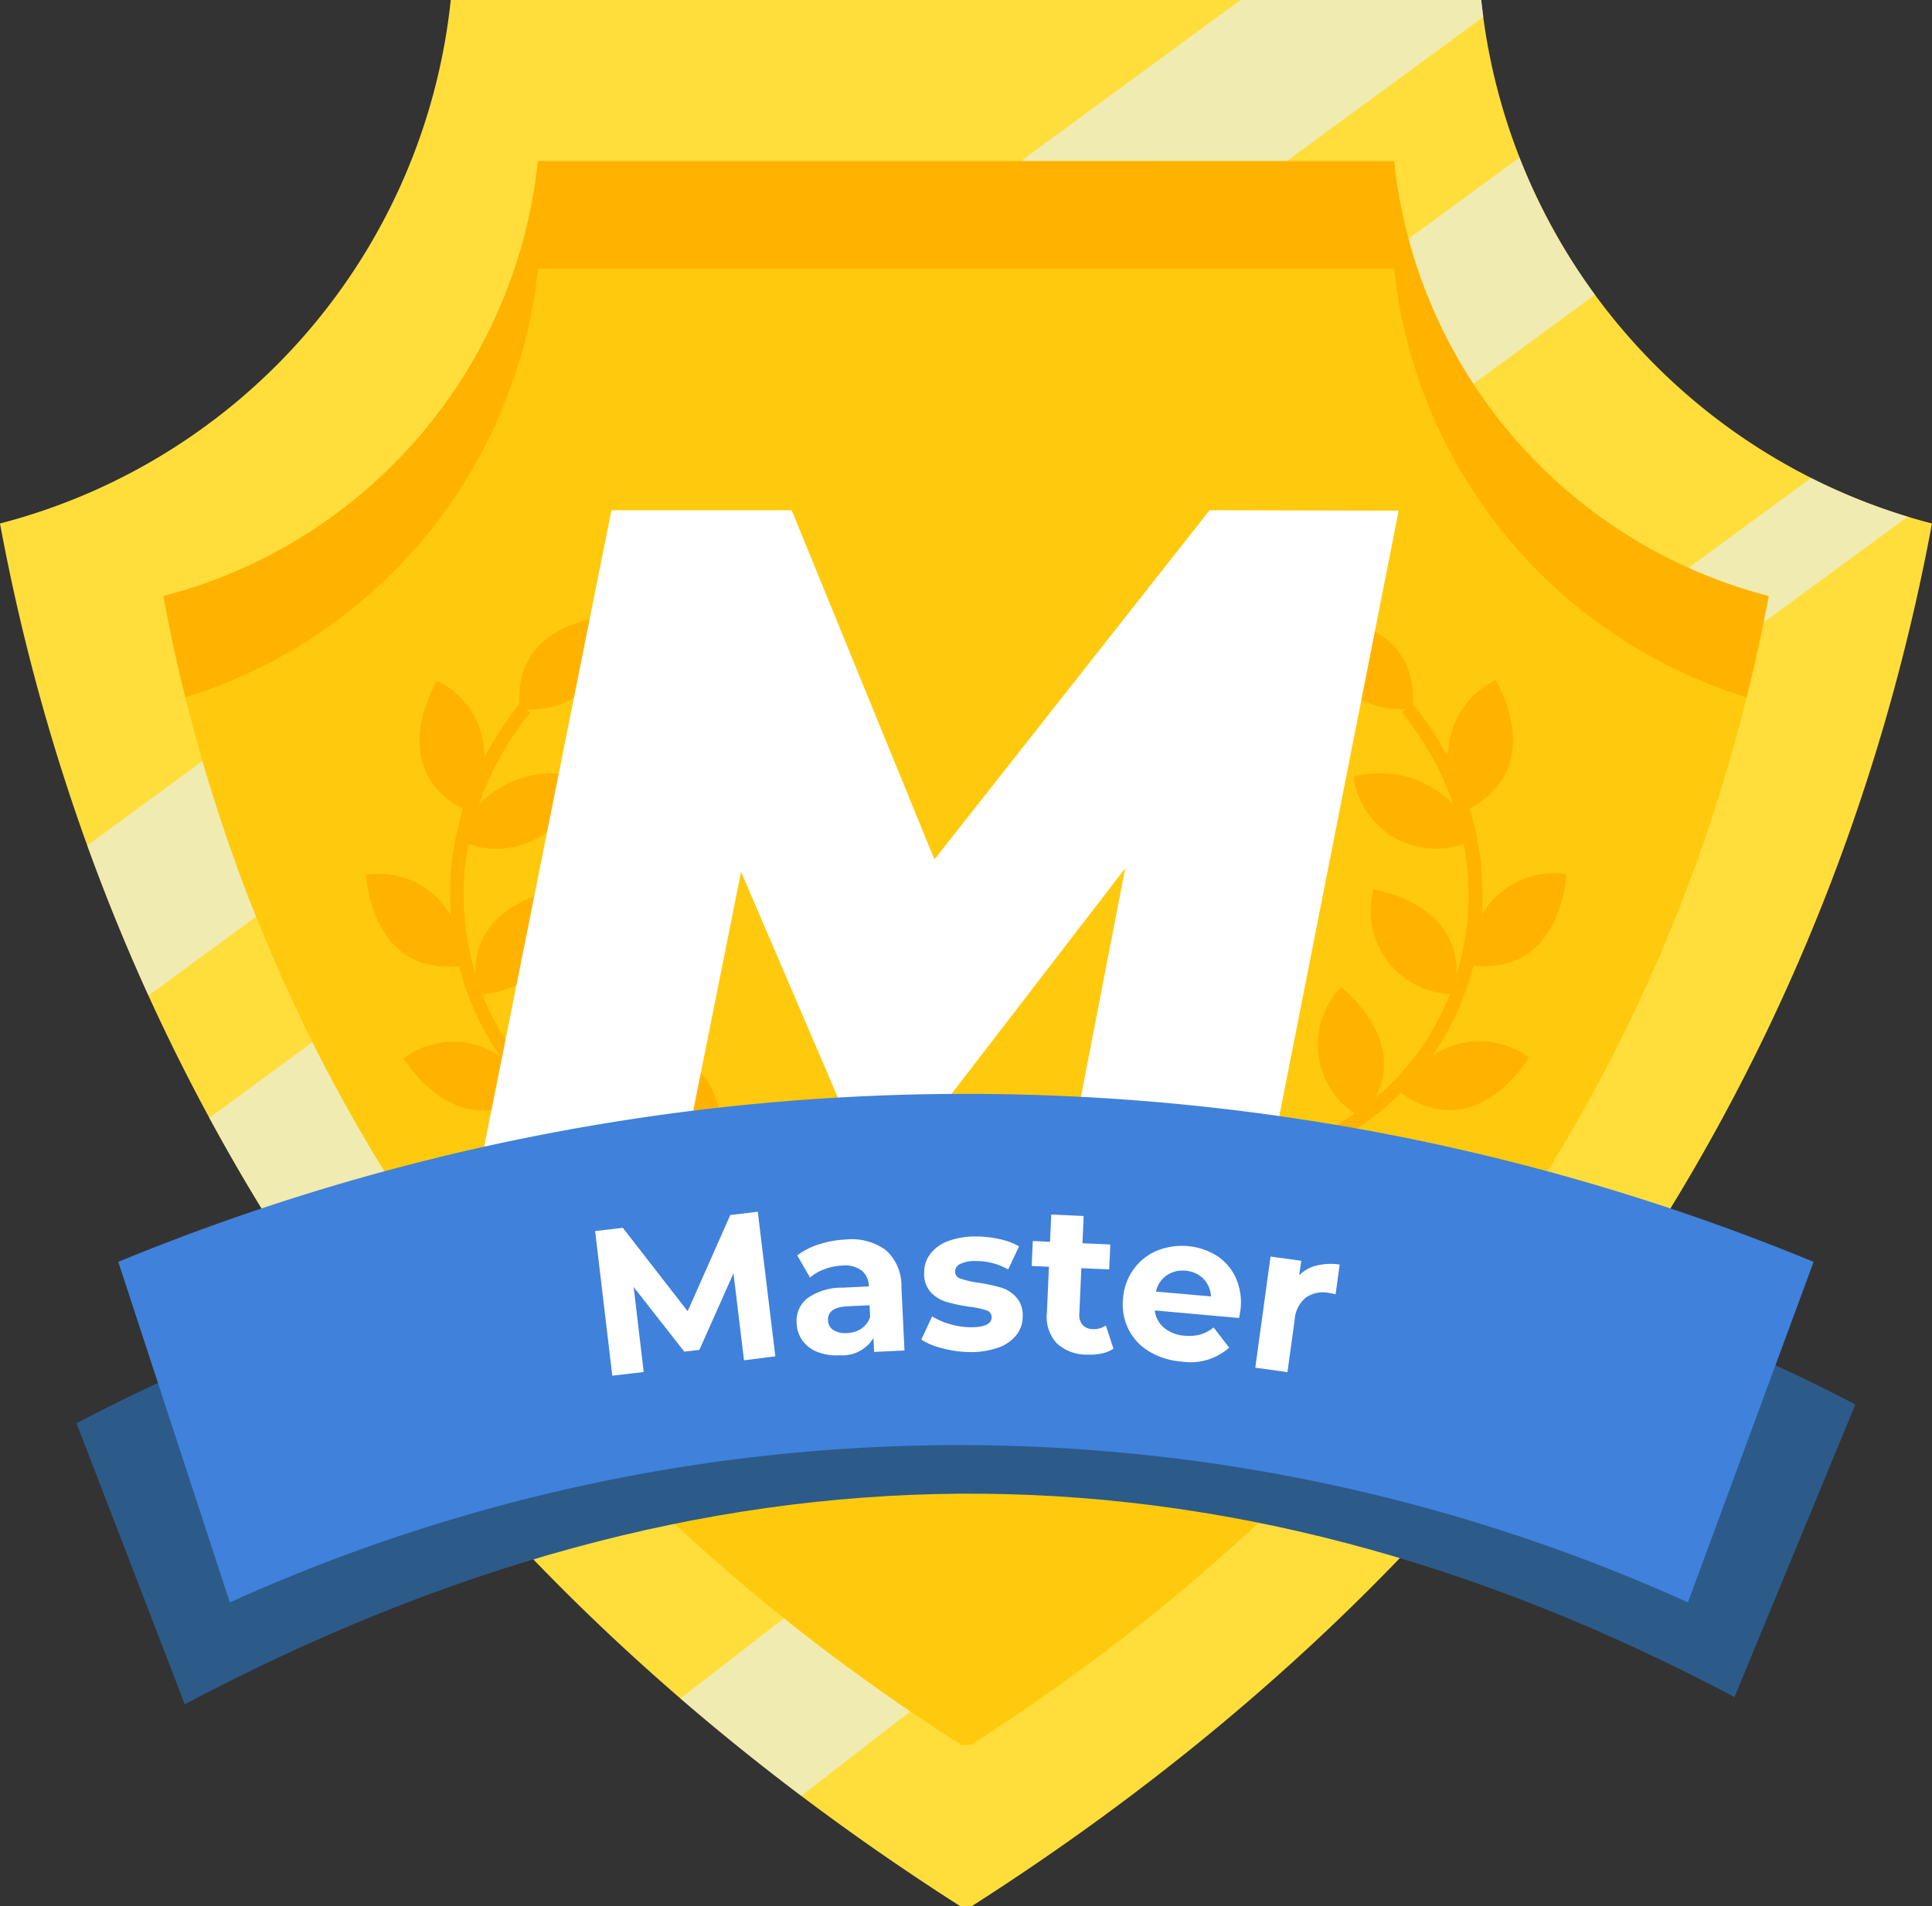 <svg id="_2-2_04" data-name="2-2_04" xmlns="http://www.w3.org/2000/svg" width="39.969" height="39.446" viewBox="0 0 39.969 39.446">
  <rect x="0" y="0" width="39.969" height="39.446" fill="#333333" stroke="none"/>
  <path id="패스_2257" data-name="패스 2257" d="M2082.323,617.885h-21.318a12.546,12.546,0,0,1-9.325,10.833c1.55,8.362,6.276,19.931,19.868,28.614h.232c13.592-8.683,18.318-20.252,19.868-28.614A12.545,12.545,0,0,1,2082.323,617.885Z" transform="translate(-2051.68 -617.885)" fill="#ffde3b"/>
  <g id="그룹_4242" data-name="그룹 4242" transform="translate(1.806 0)">
    <path id="패스_2258" data-name="패스 2258" d="M2155.248,621.22l4.071-2.985c-.015-.117-.031-.233-.043-.351h-4.98l-4.548,3.335Z" transform="translate(-2130.437 -617.885)" fill="#e6f3ff" opacity="0.6"/>
    <path id="패스_2259" data-name="패스 2259" d="M2188.345,637.7l2.517-1.846a12.5,12.5,0,0,1-1.563-2.84L2187,634.7A10.359,10.359,0,0,0,2188.345,637.7Z" transform="translate(-2159.671 -629.755)" fill="#e6f3ff" opacity="0.6"/>
    <path id="패스_2260" data-name="패스 2260" d="M2215.57,666.259c-.034.18-.07.362-.107.546l2.986-2.19a12.438,12.438,0,0,1-2-.8l-2.54,1.862A10.311,10.311,0,0,0,2215.57,666.259Z" transform="translate(-2180.787 -653.923)" fill="#e6f3ff" opacity="0.6"/>
    <path id="패스_2261" data-name="패스 2261" d="M2062.452,691.023l-2.383,1.747c.368,1.018.788,2.056,1.266,3.106l2.227-1.633C2063.122,693.144,2062.755,692.066,2062.452,691.023Z" transform="translate(-2060.069 -675.275)" fill="#e6f3ff" opacity="0.6"/>
    <path id="패스_2262" data-name="패스 2262" d="M2073.932,718.048l-2.135,1.566q.75,1.384,1.649,2.778l2.071-1.519Q2074.631,719.455,2073.932,718.048Z" transform="translate(-2069.272 -696.482)" fill="#e6f3ff" opacity="0.6"/>
    <path id="패스_2263" data-name="패스 2263" d="M2119.206,773.405l-2.143,1.66q1.185,1.023,2.5,2.015l2.255-1.747C2120.893,774.706,2120.026,774.061,2119.206,773.405Z" transform="translate(-2104.792 -739.919)" fill="#e6f3ff" opacity="0.6"/>
  </g>
  <path id="패스_2264" data-name="패스 2264" d="M2092.837,633.376h-17.712a10.424,10.424,0,0,1-7.749,9c1.288,6.948,5.215,16.56,16.508,23.775h.193c11.293-7.215,15.22-16.827,16.508-23.775A10.424,10.424,0,0,1,2092.837,633.376Z" transform="translate(-2063.996 -630.041)" fill="#ffca0d"/>
  <path id="패스_2265" data-name="패스 2265" d="M2075.125,635.6h17.712a10.424,10.424,0,0,0,7.293,8.87c.179-.72.33-1.42.455-2.094a10.424,10.424,0,0,1-7.749-9h-17.712a10.424,10.424,0,0,1-7.749,9c.125.674.276,1.374.455,2.094A10.425,10.425,0,0,0,2075.125,635.6Z" transform="translate(-2063.996 -630.041)" fill="#ffb300"/>
  <g id="그룹_4243" data-name="그룹 4243" transform="translate(7.567 12.747)">
    <path id="패스_2266" data-name="패스 2266" d="M2094.429,689.576c-.252-.185-.536-.389-.845-.607a1.729,1.729,0,0,0-.117-2.695s-1.212,1.324-.236,2.449c-.569-.394-1.212-.823-1.9-1.255-.045-.028-.087-.058-.131-.087a1.711,1.711,0,0,0,.28-2.616s-1.375,1.051-.7,2.3a5.35,5.35,0,0,1-1.548-2.157,1.724,1.724,0,0,0,1.581-2.168s-1.777.271-1.719,1.763a5.632,5.632,0,0,1-.148-2.7,1.719,1.719,0,0,0,2.281-1.389,2.1,2.1,0,0,0-2.063.57,6.314,6.314,0,0,1,1.06-1.9l-.085-.07a1.713,1.713,0,0,0,1.816-1.925s-2.046.021-1.957,1.822a6.845,6.845,0,0,0-.722,1.1,1.733,1.733,0,0,0-.98-1.587s-1.1,1.775.537,2.657a5.96,5.96,0,0,0-.253,2.2,1.713,1.713,0,0,0-1.752-.841s.088,2.073,1.923,1.893a5.774,5.774,0,0,0,.855,1.867,1.7,1.7,0,0,0-2,.038s1.077,1.83,2.638.733c0,0,0-.009-.012-.025a5.43,5.43,0,0,0,.957.765c.355.223.7.444,1.023.66a1.674,1.674,0,0,0-2.2.924s1.811,1.015,2.622-.64c.545.369,1.19.817,1.607,1.119" transform="translate(-2086.822 -677.085)" fill="#ffb300"/>
    <path id="패스_2267" data-name="패스 2267" d="M2166.838,689.576c.252-.185.535-.389.845-.607a1.728,1.728,0,0,1,.117-2.695s1.212,1.324.236,2.449c.569-.394,1.212-.823,1.9-1.255.045-.028.088-.058.132-.087a1.711,1.711,0,0,1-.28-2.616s1.375,1.051.7,2.3a5.343,5.343,0,0,0,1.548-2.157,1.724,1.724,0,0,1-1.58-2.168s1.777.271,1.719,1.763a5.57,5.57,0,0,0,.169-.71,5.653,5.653,0,0,0-.021-1.993,1.719,1.719,0,0,1-2.281-1.389,2.1,2.1,0,0,1,2.064.57,6.314,6.314,0,0,0-1.06-1.9l.085-.07a1.712,1.712,0,0,1-1.815-1.925s2.046.021,1.956,1.822A6.829,6.829,0,0,1,2172,680a1.735,1.735,0,0,1,.981-1.587s1.1,1.775-.538,2.657a5.97,5.97,0,0,1,.254,2.2,1.714,1.714,0,0,1,1.751-.841s-.088,2.073-1.922,1.893a5.788,5.788,0,0,1-.854,1.867,1.7,1.7,0,0,1,2,.038s-1.077,1.83-2.639.733l.013-.025a5.46,5.46,0,0,1-.957.765c-.355.223-.7.444-1.023.66a1.673,1.673,0,0,1,2.2.924s-1.81,1.015-2.621-.64c-.545.369-1.191.817-1.606,1.119" transform="translate(-2149.609 -677.085)" fill="#ffb300"/>
  </g>
  <g id="그룹_4244" data-name="그룹 4244" transform="translate(9.937 10.567)">
    <path id="패스_2268" data-name="패스 2268" d="M2116.829,666.962l-2.68,13.6h-4.177l1.2-6.2-3.827,4.973h-2.02l-2.1-4.9-1.224,6.119h-4.177l2.719-13.6h3.729l2.953,7.226,5.692-7.226Z" transform="translate(-2097.831 -666.962)" fill="#fff"/>
  </g>
  <path id="패스_2269" data-name="패스 2269" d="M2061.282,744.155c10.776-5.71,21.284-5.86,32.06-.149l2.5-6.053c-10.776-5.71-26.021-5.325-36.8.387Z" transform="translate(-2057.459 -708.888)" fill="#2c5b89"/>
  <path id="패스_2270" data-name="패스 2270" d="M2065.355,733.54a36.573,36.573,0,0,1,30.165,0l2.6-7.047a45.972,45.972,0,0,0-35.073,0Z" transform="translate(-2060.6 -700.381)" fill="#4081db"/>
  <g id="그룹_4245" data-name="그룹 4245" transform="translate(12.313 25.08)">
    <path id="패스_2271" data-name="패스 2271" d="M2111.946,737.437l-.218-1.8-.705,1.584-.312.037-1.048-1.337.208,1.758-.65.077-.355-2.993.573-.068,1.341,1.727.882-1.991.569-.068.363,2.992Z" transform="translate(-2108.867 -734.368)" fill="#fff"/>
    <path id="패스_2272" data-name="패스 2272" d="M2130.069,737.228a.979.979,0,0,1,.325.758l.064,1.321-.628.03-.014-.288a.748.748,0,0,1-.69.357,1.1,1.1,0,0,1-.467-.068.687.687,0,0,1-.311-.235.645.645,0,0,1-.121-.356.6.6,0,0,1,.219-.519,1.241,1.241,0,0,1,.741-.221l.533-.026a.429.429,0,0,0-.15-.331.586.586,0,0,0-.406-.1,1.173,1.173,0,0,0-.361.075.972.972,0,0,0-.3.172l-.264-.457a1.472,1.472,0,0,1,.444-.228,2.046,2.046,0,0,1,.541-.1A1.205,1.205,0,0,1,2130.069,737.228Zm-.5,1.623a.436.436,0,0,0,.178-.243l-.011-.237-.46.022q-.413.02-.4.291a.242.242,0,0,0,.111.2.457.457,0,0,0,.281.062A.582.582,0,0,0,2129.574,738.851Z" transform="translate(-2124.059 -736.441)" fill="#fff"/>
    <path id="패스_2273" data-name="패스 2273" d="M2140.636,739.042a1.487,1.487,0,0,1-.439-.179l.225-.482a1.409,1.409,0,0,0,.374.162,1.572,1.572,0,0,0,.431.063q.427,0,.427-.21a.149.149,0,0,0-.116-.142,1.739,1.739,0,0,0-.357-.074,3.473,3.473,0,0,1-.469-.1.73.73,0,0,1-.32-.2.564.564,0,0,1-.135-.405.635.635,0,0,1,.128-.389.818.818,0,0,1,.371-.264,1.58,1.58,0,0,1,.575-.094,2.247,2.247,0,0,1,.489.055,1.369,1.369,0,0,1,.4.149l-.225.478a1.337,1.337,0,0,0-.667-.174.68.68,0,0,0-.323.06.177.177,0,0,0-.108.155.154.154,0,0,0,.116.151,2.063,2.063,0,0,0,.37.083,3.919,3.919,0,0,1,.465.1.694.694,0,0,1,.314.2.555.555,0,0,1,.133.4.612.612,0,0,1-.13.383.825.825,0,0,1-.377.26,1.681,1.681,0,0,1-.588.092A2.263,2.263,0,0,1,2140.636,739.042Z" transform="translate(-2133.451 -736.221)" fill="#fff"/>
    <path id="패스_2274" data-name="패스 2274" d="M2152.481,737.4a.69.69,0,0,1-.248.1,1.242,1.242,0,0,1-.3.023.9.9,0,0,1-.629-.239.806.806,0,0,1-.2-.629l.042-.951-.357-.016.023-.516.357.016.025-.564.671.03-.025.564.576.025-.023.516-.576-.025-.042.942a.317.317,0,0,0,.065.229.28.28,0,0,0,.209.089.432.432,0,0,0,.275-.074Z" transform="translate(-2141.759 -734.571)" fill="#fff"/>
    <path id="패스_2275" data-name="패스 2275" d="M2161.964,739.132l-1.745-.157a.546.546,0,0,0,.192.359.741.741,0,0,0,.427.164.892.892,0,0,0,.324-.025.775.775,0,0,0,.274-.146l.322.418a1.2,1.2,0,0,1-.986.288,1.508,1.508,0,0,1-.677-.214,1.117,1.117,0,0,1-.425-.464,1.167,1.167,0,0,1-.108-.628,1.189,1.189,0,0,1,.216-.6,1.129,1.129,0,0,1,.48-.385,1.373,1.373,0,0,1,1.242.1,1.068,1.068,0,0,1,.394.457,1.246,1.246,0,0,1,.1.647C2161.992,738.962,2161.982,739.021,2161.964,739.132Zm-1.5-.882a.55.55,0,0,0-.22.335l1.137.1a.558.558,0,0,0-.157-.366.569.569,0,0,0-.366-.165A.577.577,0,0,0,2160.465,738.25Z" transform="translate(-2148.642 -736.938)" fill="#fff"/>
    <path id="패스_2276" data-name="패스 2276" d="M2173.558,738.853a1.211,1.211,0,0,1,.479-.021l-.084.614c-.073-.016-.123-.026-.148-.029a.615.615,0,0,0-.47.1.652.652,0,0,0-.229.458l-.149,1.083-.666-.092.316-2.3.635.088-.042.3A.749.749,0,0,1,2173.558,738.853Z" transform="translate(-2158.635 -737.744)" fill="#fff"/>
  </g>
</svg>
